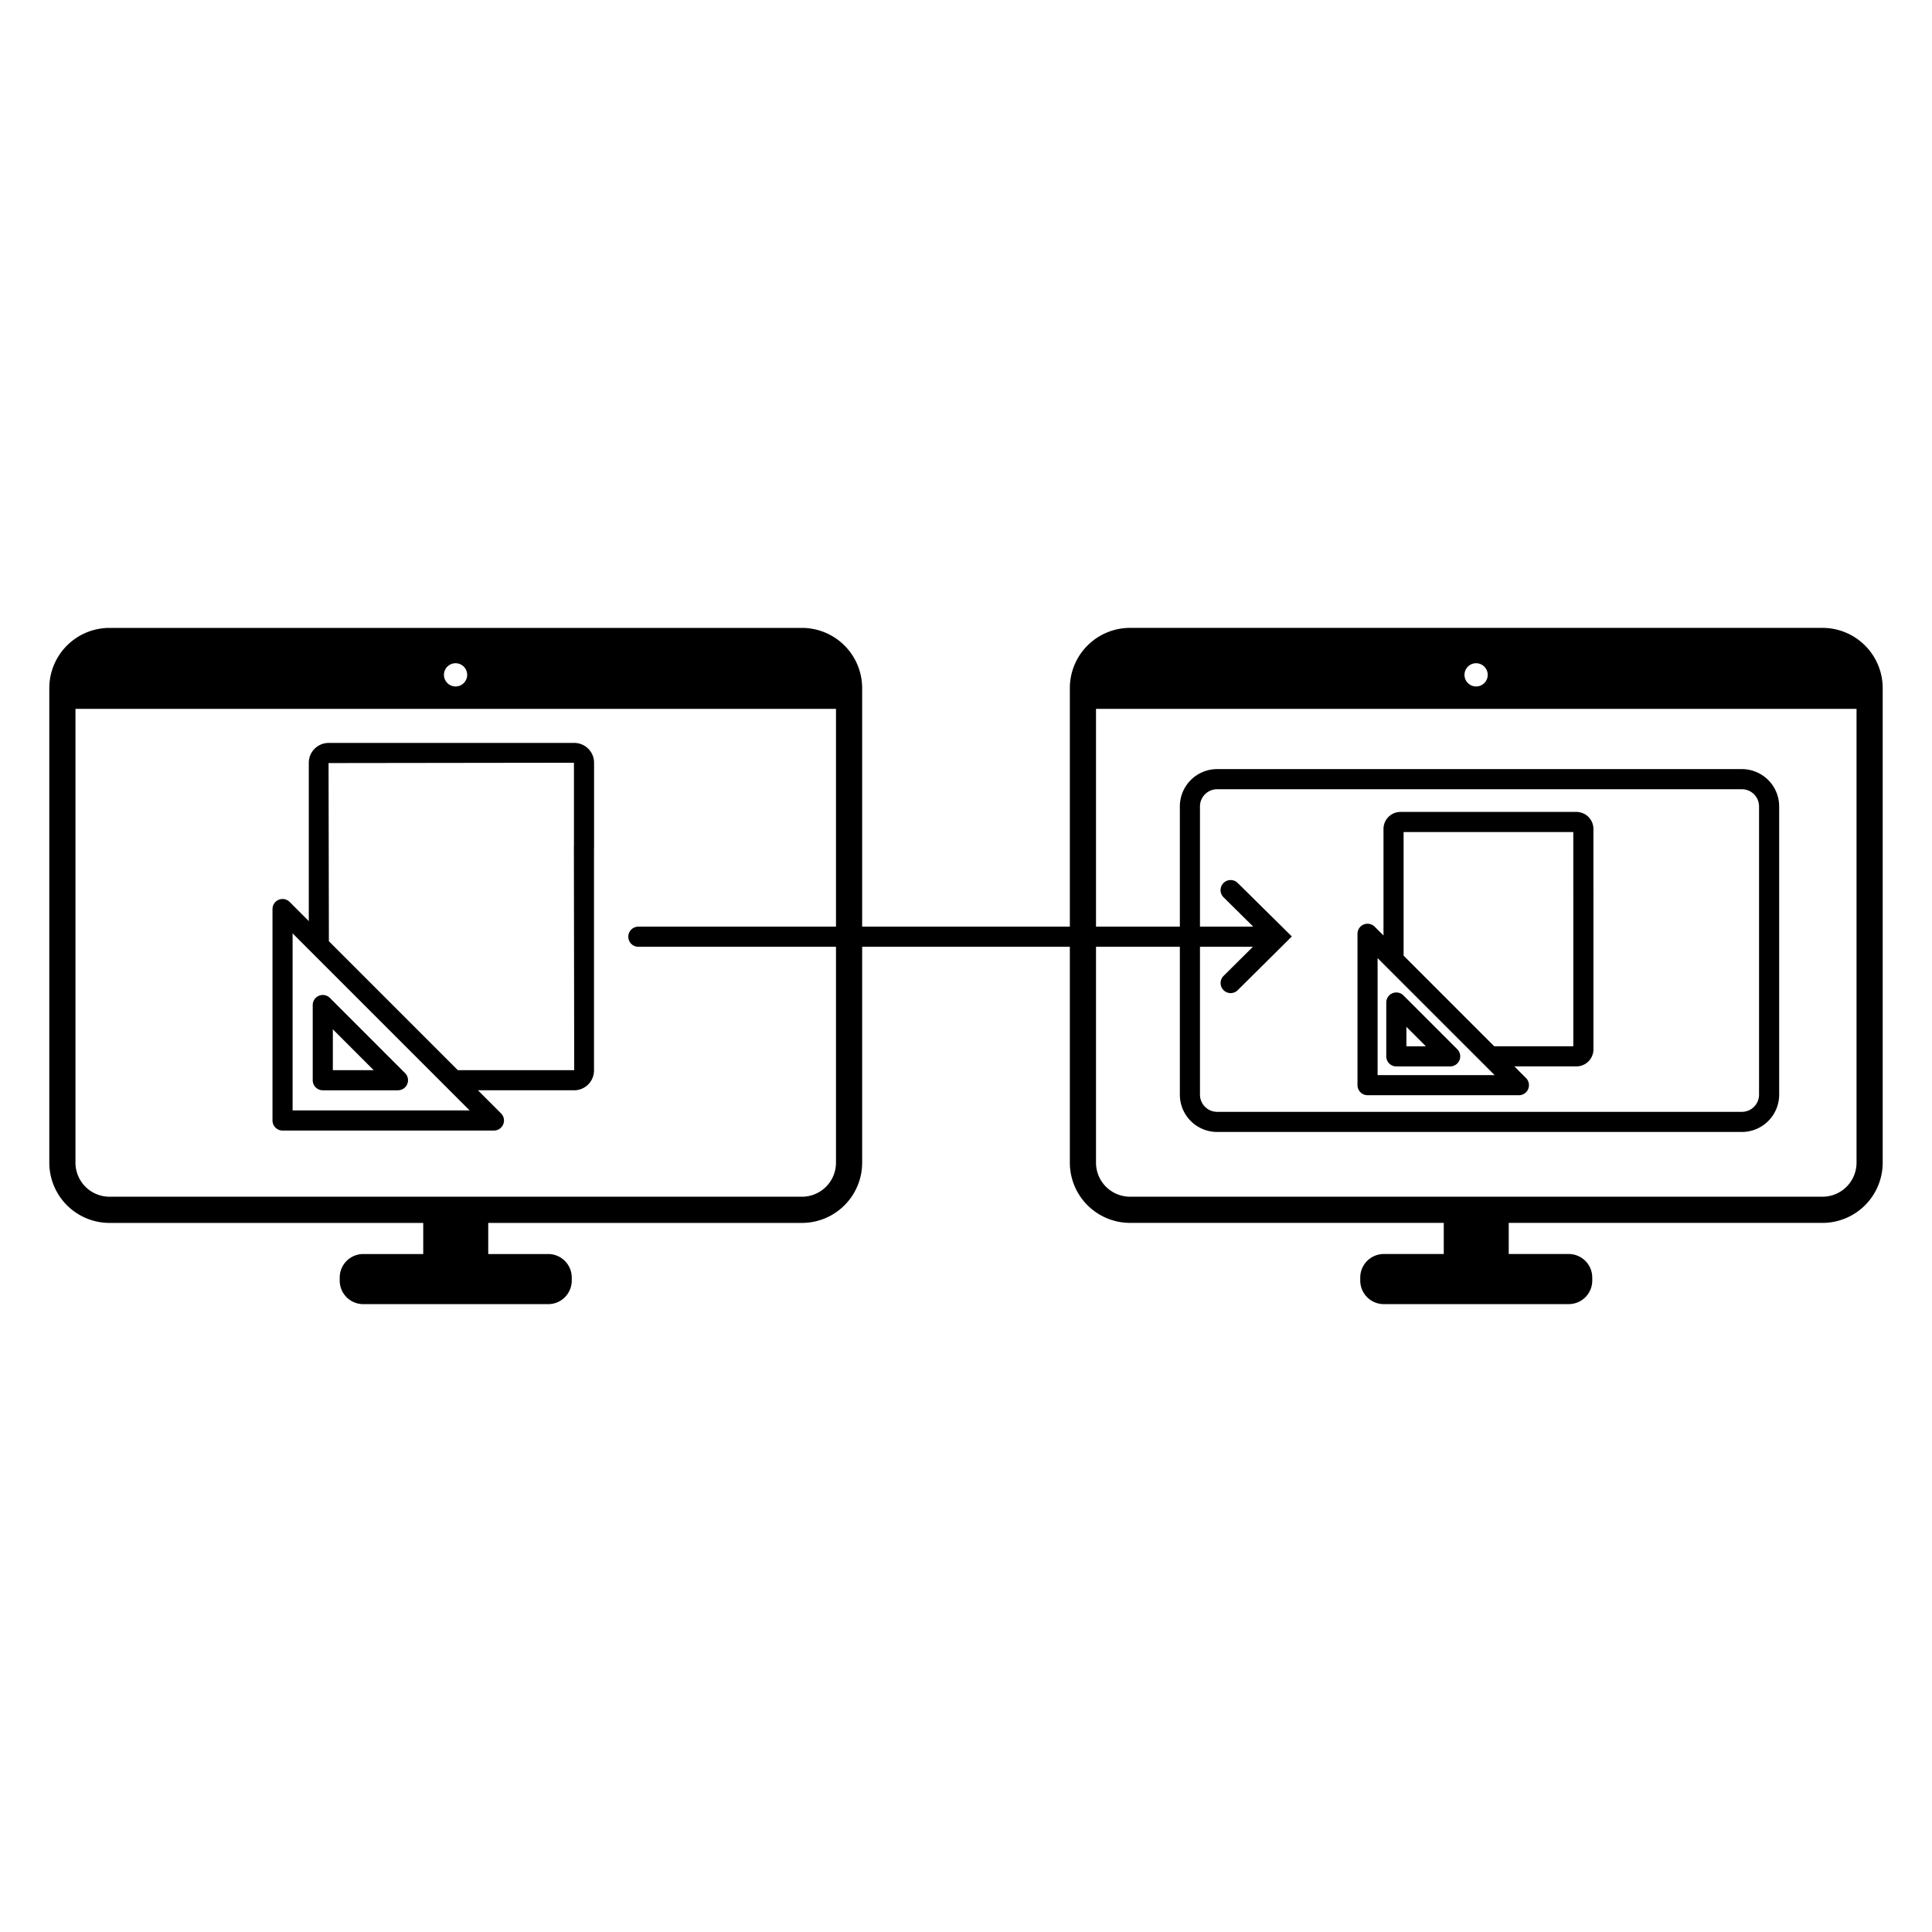 <svg id="icon-products-screen-sharing" viewBox="0 0 96 96" xmlns="http://www.w3.org/2000/svg">
  <path fill-rule="evenodd" d="M56.15 31.199h34.41a2.994 2.994 0 0 1 2.99 2.99v23.585a2.994 2.994 0 0 1-2.99 2.991H74.968v1.546h2.98a1.17 1.17 0 0 1 1.17 1.17v.15a1.17 1.17 0 0 1-1.17 1.17H68.76a1.17 1.17 0 0 1-1.17-1.17v-.15a1.17 1.17 0 0 1 1.17-1.17h2.98v-1.547H56.15a2.994 2.994 0 0 1-2.99-2.99V47.045H42.84v10.73a2.994 2.994 0 0 1-2.99 2.991H24.26v1.546h2.98a1.17 1.17 0 0 1 1.17 1.17v.15a1.17 1.17 0 0 1-1.17 1.17H18.05a1.17 1.17 0 0 1-1.17-1.17v-.15a1.17 1.17 0 0 1 1.17-1.17h2.98v-1.546H5.44a2.994 2.994 0 0 1-2.99-2.991V34.19a2.994 2.994 0 0 1 2.99-2.99h34.41a2.994 2.994 0 0 1 2.99 2.99v11.855h10.32V34.189a2.994 2.994 0 0 1 2.99-2.99Zm-33.184 1.86a.577.577 0 1 0-.64.96.577.577 0 0 0 .64-.96Zm18.079 25.91c.316-.317.495-.747.495-1.195V47.045h-9.82a.5.5 0 0 1 0-1h9.82V35.222H3.75v22.552a1.692 1.692 0 0 0 1.69 1.69h34.41c.448 0 .878-.179 1.195-.496Zm32.631-25.91a.577.577 0 1 0-.64.96.577.577 0 0 0 .64-.96Zm18.079 25.91c.316-.317.495-.747.495-1.195V35.222H54.46v10.823h4.166V40.07a1.855 1.855 0 0 1 1.854-1.854h26.072a1.855 1.855 0 0 1 1.854 1.854v14.324a1.855 1.855 0 0 1-1.854 1.853H60.48a1.855 1.855 0 0 1-1.854-1.853v-7.349H54.46v10.729a1.692 1.692 0 0 0 1.69 1.69h34.41c.448 0 .878-.179 1.195-.496Zm-30.609-9.622a.5.5 0 0 1-.35-.852l1.46-1.45h-2.63v7.349a.855.855 0 0 0 .854.853h26.072a.854.854 0 0 0 .854-.853V40.07a.854.854 0 0 0-.854-.854H60.48a.855.855 0 0 0-.854.854v5.975h2.648l-1.477-1.46a.5.5 0 0 1 .704-.711l2.69 2.658-2.69 2.67a.5.5 0 0 1-.354.145ZM16.324 36.915h12.211a.985.985 0 0 1 .984.983v4.25l-.003.012v11.034a.987.987 0 0 1-.984.982H23.75l1.147 1.147a.5.5 0 0 1-.354.853H14.04a.5.5 0 0 1-.5-.5V45.171a.5.5 0 0 1 .854-.353l.95.951V37.9a.986.986 0 0 1 .981-.984Zm-1.785 9.463v8.798h8.797l-8.797-8.798Zm1.803.39 6.408 6.408h5.782l-.016-11.127.003-.012V37.9l-12.193.016.016 8.853Zm-.303 7.408h3.736a.5.5 0 0 0 .353-.853l-3.736-3.737a.5.5 0 0 0-.853.354v3.736a.5.5 0 0 0 .5.5Zm.5-3.03 2.03 2.03h-2.03v-2.03Zm51.413 3.275h7.522a.5.5 0 0 0 .353-.853l-.579-.58h3.084a.846.846 0 0 0 .845-.845v-7.858l-.002-.014a.05.05 0 0 1-.003-.014c0-.008.004-.015.004-.023V41.19a.846.846 0 0 0-.845-.846H69.59a.846.846 0 0 0-.845.846v5.294l-.439-.439a.506.506 0 0 0-.545-.108.5.5 0 0 0-.308.462v7.521a.5.5 0 0 0 .5.5v.001Zm1.792-13.076h8.432v2.889l.003.015c.001.004.003.008.003.013l-.002.011a.035.035 0 0 0-.003.012v7.704h-3.93l-4.503-4.504v-6.14Zm-1.292 6.262 5.815 5.814h-5.815v-5.814Zm1.284 1.854 2.675 2.675a.5.5 0 0 1-.353.854h-2.675a.5.5 0 0 1-.5-.5v-2.675a.5.5 0 0 1 .853-.354Zm.147 1.561v.968h.968l-.968-.968Z"/>
</svg>
